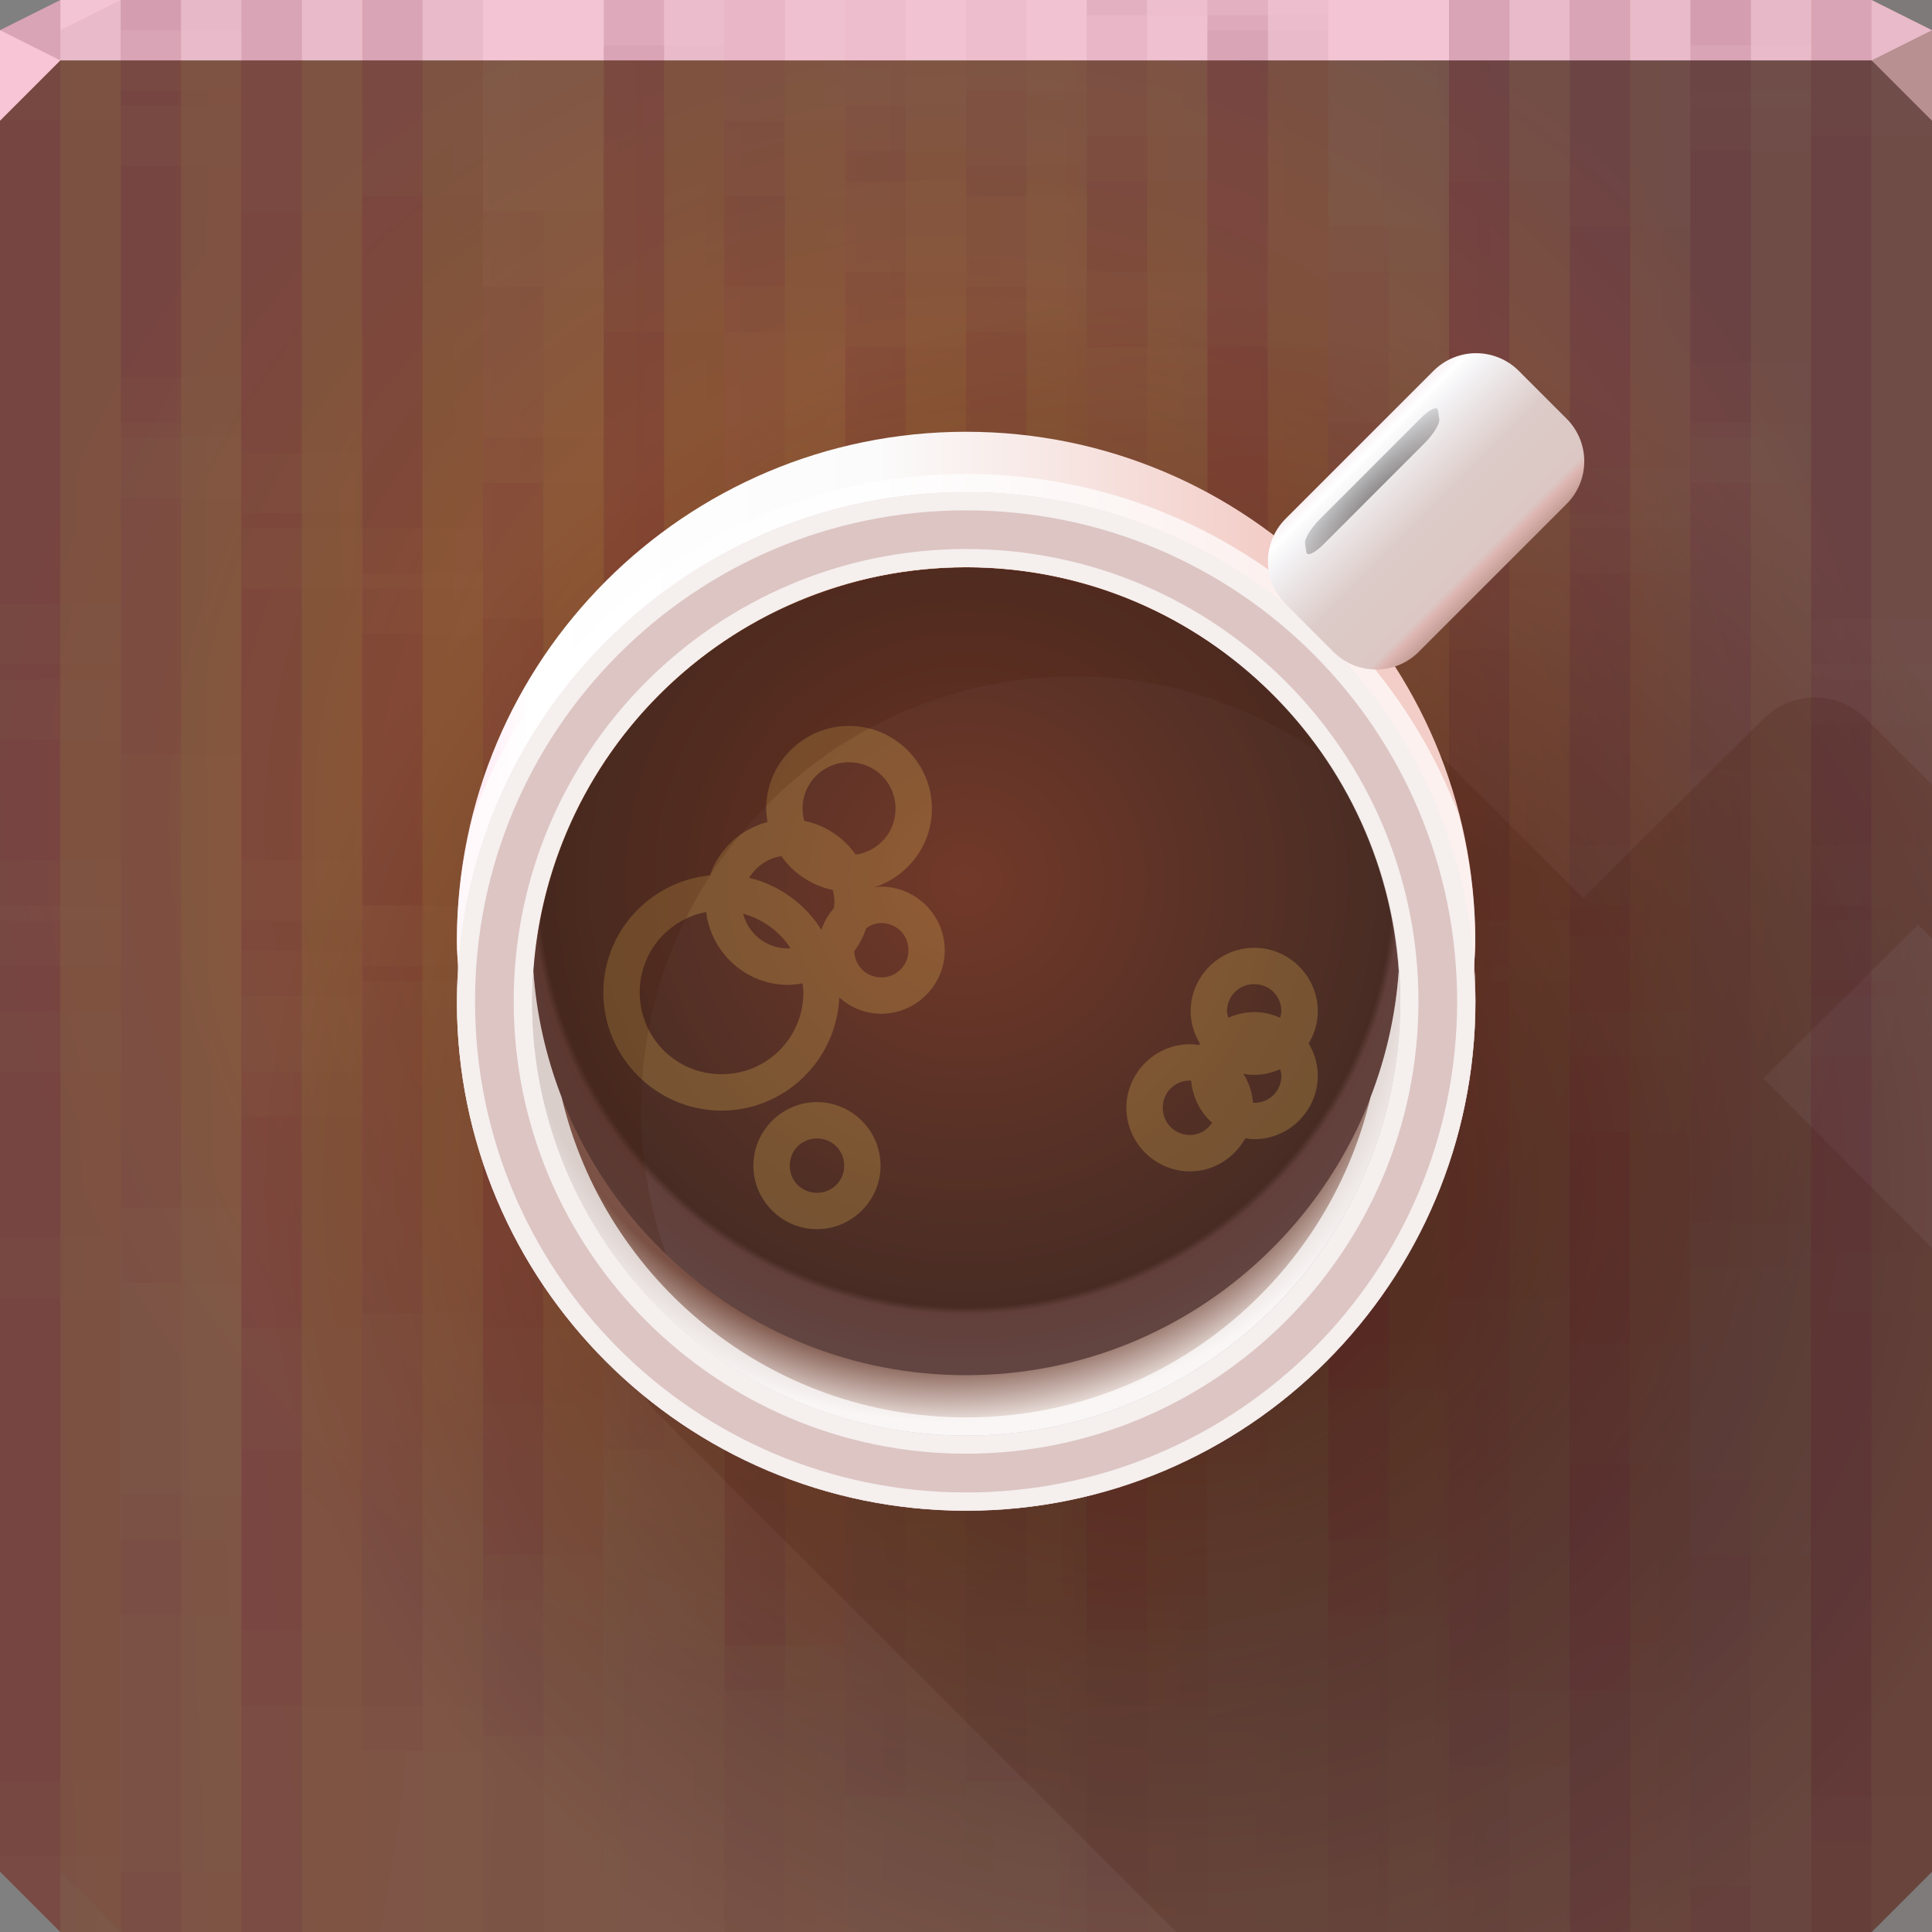 <?xml version="1.0" encoding="UTF-8"?>
<!-- Created with Inkscape (http://www.inkscape.org/) -->
<svg width="64" height="64" version="1.1" xmlns="http://www.w3.org/2000/svg" xmlns:cc="http://creativecommons.org/ns#" xmlns:dc="http://purl.org/dc/elements/1.1/" xmlns:rdf="http://www.w3.org/1999/02/22-rdf-syntax-ns#" xmlns:xlink="http://www.w3.org/1999/xlink">
	<rect width="100%" height="100%" fill="#808080" stroke="none"/>
	<defs>
		<linearGradient id="a">
			<stop stop-color="#000000" stop-opacity=".504" offset="0"/>
			<stop stop-color="#000000" stop-opacity="0" offset="1"/>
		</linearGradient>
		<radialGradient id="d" cx="31.826" cy="27.069" r="32" gradientTransform="matrix(1 0 0 .969 0 1.031)" gradientUnits="userSpaceOnUse">
			<stop stop-color="#9e6431" offset="0"/>
			<stop stop-color="#6f5c53" offset="1"/>
		</radialGradient>
		<radialGradient id="c" cx="76.364" cy="206.79" r="32" gradientTransform="matrix(-0 20.088 -1.416 0 304.34 -1517.8)" gradientUnits="userSpaceOnUse">
			<stop stop-color="#d4440c" stop-opacity=".163" offset="0"/>
			<stop stop-color="#722834" stop-opacity=".192" offset="1"/>
		</radialGradient>
		<radialGradient id="b" cx="101.47" cy="178.01" r="32" gradientTransform="matrix(-1.4403e-5 .922 -.952 0 208.37 -54.215)" gradientUnits="userSpaceOnUse" xlink:href="#a"/>
		<radialGradient id="g" cx="15" cy="14.153" r="10" gradientTransform="matrix(1.627 0 0 1.627 -9.413 -9.818)" gradientUnits="userSpaceOnUse">
			<stop stop-color="#723929" offset="0"/>
			<stop stop-color="#482c24" offset=".604"/>
			<stop stop-color="#623f3a" offset=".614"/>
			<stop stop-color="#615b5d" offset="1"/>
		</radialGradient>
		<linearGradient id="i" x1="14.696" x2="42.039" y1="23.236" y2="23.236" gradientUnits="userSpaceOnUse">
			<stop stop-color="#ffdeee" offset="0"/>
			<stop stop-color="#ffffff" offset=".105"/>
			<stop stop-color="#fbfbfb" offset=".526"/>
			<stop stop-color="#f3cdc7" offset="1"/>
		</linearGradient>
		<radialGradient id="f" cx="31.457" cy="24.743" r="14.381" gradientTransform="matrix(1.151 6.616e-8 -6.2947e-8 1.095 -4.843 4.256)" gradientUnits="userSpaceOnUse">
			<stop stop-color="#b88c7f" offset="0"/>
			<stop stop-color="#7a5144" offset=".866"/>
			<stop stop-color="#ebdfdb" offset="1"/>
		</radialGradient>
		<radialGradient id="e" cx="28.447" cy="4.361" r="1.847" gradientTransform="matrix(.749 .749 -1.917 1.917 17.612 -23.385)" gradientUnits="userSpaceOnUse" xlink:href="#a"/>
		<linearGradient id="h" x1="30.195" x2="34.221" y1="3.634" y2="7.66" gradientUnits="userSpaceOnUse">
			<stop stop-color="#f0dbe5" offset="0"/>
			<stop stop-color="#ffffff" offset=".139"/>
			<stop stop-color="#f3f2f4" offset=".227"/>
			<stop stop-color="#dccbc8" offset=".558"/>
			<stop stop-color="#dcc7c4" offset=".882"/>
			<stop stop-color="#ddb6b2" offset=".918"/>
			<stop stop-color="#c19a93" offset="1"/>
		</linearGradient>
	</defs>
	<path d="m0 2v60l2 2h60l2-2v-60h-32z" color="#000000" fill="url(#d)"/>
	<path d="m0 2v60l2 2h60l2-2v-60h-32z" color="#000000" fill="url(#b)"/>
	<path d="m0 2v60l2 2h60l2-2v-60h-32z" color="#000000" fill="url(#c)"/>
	<path d="m2 0-2 1v1h64v-1l-2-1h-30z" color="#000000" fill="#f3c4d3"/>
	<g fill="#550022">
		<g transform="translate(0,-14.5)" fill-opacity=".036">
			<path transform="translate(0,14.5)" d="m2 0-2 1v21.5h2zm2 0v3.5h2v-3.5zm4 0v17.5h2v-17.5zm4 0v32.5h2v-32.5zm8 0v27.5h2v-27.5zm16 0v0.5h2v-0.5zm12 0v19.5h2v-19.5zm4 0v33.5h2v-33.5zm4 0v14.5h2v-14.5zm4 0v30.5h2v-30.5zm-20 0.5v37h2v-37zm-36 5v37h2v-37zm28 0v37h2v-37zm-8 1v37h2v-37zm-8 3v37h2v-37zm12 2v37h2v-37zm16 5v37h2v-37zm-36 3v37h2v-37zm28 0v37h2v-37zm12 2v37h2v-37zm-48 3v37h2v-37zm60 8v31.5h2v-31.5zm-8 5v26.5h2v-26.5zm4 14v12.5h2v-12.5z" color="#000000"/>
			<path transform="translate(0,14.5)" d="m2 0-2 1v29h2zm2 0v14h2v-14zm4 0v33h2v-33zm4 0v19h2v-19zm8 0v37h2v-37zm20 0v27h2v-27zm8 0v32h2v-32zm4 0v17h2v-17zm4 0v3h2v-3zm4 0v22h2v-22zm-32 5v37h2v-37zm28 0v37h2v-37zm-20 1v37h2v-37zm8 3v37h2v-37zm-12 2v37h2v-37zm-16 5v37h2v-37zm8 3v37h2v-37zm28 0v37h2v-37zm-40 2v37h2v-37zm48 3v37h2v-37zm-60 8v30l2 2v-32zm8 5v27h2v-27zm-4 14v13h2v-13z" color="#000000"/>
			<path transform="translate(0,14.5)" d="m2 0-2 1v27.5h2zm2 0v12.5h2v-12.5zm4 0v31.5h2v-31.5zm4 0v17.5h2v-17.5zm8 0v35.5h2v-35.5zm20 0v25.5h2v-25.5zm8 0v30.5h2v-30.5zm4 0v15.5h2v-15.5zm4 0v1.5h2v-1.5zm4 0v20.5h2v-20.5zm-32 3.5v37h2v-37zm28 0v37h2v-37zm-20 1v37h2v-37zm8 3v37h2v-37zm-12 2v37h2v-37zm-16 5v37h2v-37zm8 3v37h2v-37zm28 0v37h2v-37zm-40 2v37h2v-37zm48 3v37h2v-37zm-60 8v31.5l2 2v-33.5zm8 5v28.5h2v-28.5zm-4 14v14.5h2v-14.5z" color="#000000"/>
			<path transform="translate(0,14.5)" d="m2 0-2 1v19h2zm2 0v1h2v-1zm4 0v15h2v-15zm4 0v30h2v-30zm8 0v25h2v-25zm20 0v35h2v-35zm8 0v17h2v-17zm4 0v31h2v-31zm4 0v12h2v-12zm4 0v28h2v-28zm-56 3v37h2v-37zm28 0v37h2v-37zm-8 1v37h2v-37zm-8 3v37h2v-37zm12 2v37h2v-37zm16 5v37h2v-37zm-36 3v37h2v-37zm28 0v37h2v-37zm12 2v37h2v-37zm-48 3v37h2v-37zm60 8v34h2v-34zm-8 5v29h2v-29zm4 14v15h2v-15z" color="#000000"/>
			<path transform="translate(0,14.5)" d="m2 0-2 1v32.5h2zm2 0v14.5h2v-14.5zm4 0v28.5h2v-28.5zm16 0v9.5h2v-9.5zm8 0v6.5h2v-6.5zm4 0v11.5h2v-11.5zm12 0v30.5h2v-30.5zm8 0v25.5h2v-25.5zm-36 1.5v37h2v-37zm40 3v37h2v-37zm-48 2v37h2v-37zm40 1v37h2v-37zm-12 4v37h2v-37zm-36 5v37h2v-37zm28 0v37h2v-37zm-8 1v37h2v-37zm-8 3v37h2v-37zm12 2v37h2v-37zm16 5v36.5h2v-36.5zm-36 3v33.5h2v-33.5zm28 0v33.5h2v-33.5zm12 2v31.5h2v-31.5zm-48 3v26.5l2 2v-28.5zm60 8v20.5h2v-20.5zm-8 5v15.5h2v-15.5zm4 14v1.5h2v-1.5z" color="#000000"/>
			<path transform="translate(0,14.5)" d="m4 0v25h2v-25zm8 0v30h2v-30zm12 0v11h2v-11zm4 0v6h2v-6zm8 0v9h2v-9zm16 0v28h2v-28zm4 0v14h2v-14zm4 0v33h2v-33zm-20 1v37h2v-37zm-40 3v37h2v-37zm48 2v37h2v-37zm-40 1v37h2v-37zm12 4v37h2v-37zm8 5v37h2v-37zm28 0v37h2v-37zm-20 1v37h2v-37zm8 3v37h2v-37zm-12 2v37h2v-37zm-16 5v37h2v-37zm8 3v34h2v-34zm28 0v34h2v-34zm-40 2v32h2v-32zm48 3v29h2v-29zm-60 8v19l2 2v-21zm8 5v16h2v-16zm-4 14v2h2v-2z" color="#000000"/>
		</g>
		<g transform="translate(2,-14.5)" fill-opacity=".015">
			<path transform="translate(0,14.5)" d="m2 0-2 1v21.5h2zm2 0v3.5h2v-3.5zm4 0v17.5h2v-17.5zm4 0v32.5h2v-32.5zm8 0v27.5h2v-27.5zm16 0v0.5h2v-0.5zm12 0v19.5h2v-19.5zm4 0v33.5h2v-33.5zm4 0v14.5h2v-14.5zm4 0v30.5h2v-30.5zm-20 0.5v37h2v-37zm-36 5v37h2v-37zm28 0v37h2v-37zm-8 1v37h2v-37zm-8 3v37h2v-37zm12 2v37h2v-37zm16 5v37h2v-37zm-36 3v37h2v-37zm28 0v37h2v-37zm12 2v37h2v-37zm-48 3v37h2v-37zm60 8v31.5h2v-31.5zm-8 5v26.5h2v-26.5zm4 14v12.5h2v-12.5z" color="#000000"/>
			<path transform="translate(0,14.5)" d="m2 0-2 1v29h2zm2 0v14h2v-14zm4 0v33h2v-33zm4 0v19h2v-19zm8 0v37h2v-37zm20 0v27h2v-27zm8 0v32h2v-32zm4 0v17h2v-17zm4 0v3h2v-3zm4 0v22h2v-22zm-32 5v37h2v-37zm28 0v37h2v-37zm-20 1v37h2v-37zm8 3v37h2v-37zm-12 2v37h2v-37zm-16 5v37h2v-37zm8 3v37h2v-37zm28 0v37h2v-37zm-40 2v37h2v-37zm48 3v37h2v-37zm-60 8v30l2 2v-32zm8 5v27h2v-27zm-4 14v13h2v-13z" color="#000000"/>
			<path transform="translate(0,14.5)" d="m2 0-2 1v27.5h2zm2 0v12.5h2v-12.5zm4 0v31.5h2v-31.5zm4 0v17.5h2v-17.5zm8 0v35.5h2v-35.5zm20 0v25.5h2v-25.5zm8 0v30.5h2v-30.5zm4 0v15.5h2v-15.5zm4 0v1.5h2v-1.5zm4 0v20.5h2v-20.5zm-32 3.5v37h2v-37zm28 0v37h2v-37zm-20 1v37h2v-37zm8 3v37h2v-37zm-12 2v37h2v-37zm-16 5v37h2v-37zm8 3v37h2v-37zm28 0v37h2v-37zm-40 2v37h2v-37zm48 3v37h2v-37zm-60 8v31.5l2 2v-33.5zm8 5v28.5h2v-28.5zm-4 14v14.5h2v-14.5z" color="#000000"/>
			<path transform="translate(0,14.5)" d="m2 0-2 1v19h2zm2 0v1h2v-1zm4 0v15h2v-15zm4 0v30h2v-30zm8 0v25h2v-25zm20 0v35h2v-35zm8 0v17h2v-17zm4 0v31h2v-31zm4 0v12h2v-12zm4 0v28h2v-28zm-56 3v37h2v-37zm28 0v37h2v-37zm-8 1v37h2v-37zm-8 3v37h2v-37zm12 2v37h2v-37zm16 5v37h2v-37zm-36 3v37h2v-37zm28 0v37h2v-37zm12 2v37h2v-37zm-48 3v37h2v-37zm60 8v34h2v-34zm-8 5v29h2v-29zm4 14v15h2v-15z" color="#000000"/>
			<path transform="translate(0,14.5)" d="m2 0-2 1v32.5h2zm2 0v14.5h2v-14.5zm4 0v28.5h2v-28.5zm16 0v9.5h2v-9.5zm8 0v6.5h2v-6.5zm4 0v11.5h2v-11.5zm12 0v30.5h2v-30.5zm8 0v25.5h2v-25.5zm-36 1.5v37h2v-37zm40 3v37h2v-37zm-48 2v37h2v-37zm40 1v37h2v-37zm-12 4v37h2v-37zm-36 5v37h2v-37zm28 0v37h2v-37zm-8 1v37h2v-37zm-8 3v37h2v-37zm12 2v37h2v-37zm16 5v36.5h2v-36.5zm-36 3v33.5h2v-33.5zm28 0v33.5h2v-33.5zm12 2v31.5h2v-31.5zm-48 3v26.5l2 2v-28.5zm60 8v20.5h2v-20.5zm-8 5v15.5h2v-15.5zm4 14v1.5h2v-1.5z" color="#000000"/>
			<path transform="translate(0,14.5)" d="m4 0v25h2v-25zm8 0v30h2v-30zm12 0v11h2v-11zm4 0v6h2v-6zm8 0v9h2v-9zm16 0v28h2v-28zm4 0v14h2v-14zm4 0v33h2v-33zm-20 1v37h2v-37zm-40 3v37h2v-37zm48 2v37h2v-37zm-40 1v37h2v-37zm12 4v37h2v-37zm8 5v37h2v-37zm28 0v37h2v-37zm-20 1v37h2v-37zm8 3v37h2v-37zm-12 2v37h2v-37zm-16 5v37h2v-37zm8 3v34h2v-34zm28 0v34h2v-34zm-40 2v32h2v-32zm48 3v29h2v-29zm-60 8v19l2 2v-21zm8 5v16h2v-16zm-4 14v2h2v-2z" color="#000000"/>
		</g>
	</g>
	<g transform="matrix(1.205 0 0 1.205 9.111 9.075)">
		<path transform="matrix(.83 0 0 .83 -7.563 -7.533)" d="m43.938 22.25c-0.616 0-1.247 0.216-1.719 0.688l-20.438 20.469c-0.944 0.944-0.944 2.462 0 3.406l17.188 17.188h23.031l2-2v-20.656l-5.594-5.625 5.125-5.094 0.469 0.469v-5.094l-2.188-2.188c-0.944-0.944-2.462-0.944-3.406 0l-5.969 5.938-6.812-6.812c-0.472-0.472-1.072-0.688-1.688-0.688z" color="#000000" fill="#421300" fill-opacity=".164"/>
		<g>
			<path d="m19 6c-7.732 0-14 6.268-14 14s6.268 14 14 14 14-6.268 14-14-6.268-14-14-14zm0 2.062c6.587 0 11.938 5.351 11.938 11.938s-5.351 11.938-11.938 11.938-11.938-5.351-11.938-11.938 5.351-11.938 11.938-11.938z" color="#000000" fill="#ecedef"/>
			<path transform="matrix(1.193 0 0 1.193 1.111 .919)" d="m25 16a10 10 0 0 1-10 10 10 10 0 0 1-10-10 10 10 0 0 1 10-10 10 10 0 0 1 10 10z" color="#000000" fill="url(#g)"/>
			<path transform="translate(2,-1)" d="m13.781 13.424c-1.252 0-2.279 1.025-2.279 2.277 0 0.126 0.017 0.247 0.037 0.367-0.742 0.192-1.336 0.746-1.584 1.465-1.637 0.164-2.93 1.538-2.93 3.217 0 1.789 1.461 3.25 3.25 3.25 1.741 0 3.16-1.387 3.236-3.109 0.309 0.274 0.71 0.447 1.152 0.447 0.959 0 1.748-0.787 1.748-1.746s-0.789-1.748-1.748-1.748c-0.068 0-0.133 0.012-0.199 0.02 0.919-0.294 1.594-1.149 1.594-2.162 0-1.252-1.025-2.277-2.277-2.277zm0 1c0.712 0 1.277 0.566 1.277 1.277 0 0.649-0.472 1.174-1.096 1.262-0.33-0.47-0.831-0.81-1.412-0.928-0.029-0.107-0.049-0.217-0.049-0.334 0-0.712 0.568-1.277 1.279-1.277zm-1.861 2.582c0.331 0.469 0.832 0.81 1.412 0.928 0.028 0.106 0.047 0.216 0.047 0.332 0 0.06-0.01 0.117-0.018 0.174-0.151 0.17-0.266 0.369-0.342 0.588-0.446-0.706-1.153-1.226-1.986-1.428 0.195-0.312 0.504-0.54 0.887-0.594zm-2.068 1.535c0.139 1.122 1.092 2.002 2.25 2.002 0.136 0 0.268-0.018 0.398-0.041 0.009 0.083 0.025 0.163 0.025 0.248 0 1.249-1.001 2.25-2.25 2.25s-2.25-1.001-2.25-2.25c0-1.103 0.783-2.012 1.826-2.209zm1.016 0.047c0.544 0.148 1.005 0.487 1.301 0.949-0.022 0.001-0.044 0.006-0.066 0.006-0.599 0-1.093-0.403-1.234-0.955zm3.797 0.256c0.419 0 0.748 0.329 0.748 0.748s-0.329 0.746-0.748 0.746c-0.41 0-0.728-0.315-0.742-0.721 0.143-0.191 0.253-0.405 0.33-0.635 0.119-0.08 0.255-0.139 0.412-0.139zm10.254 0.68c-0.959 0-1.748 0.787-1.748 1.746 0 0.323 0.096 0.624 0.252 0.885-0.008 0.014-0.015 0.029-0.023 0.043-0.082-0.012-0.163-0.023-0.248-0.023-0.959 0-1.748 0.789-1.748 1.748s0.789 1.748 1.748 1.748c0.655 0 1.223-0.372 1.522-0.91 0.081 0.012 0.162 0.025 0.246 0.025 0.959 0 1.746-0.787 1.746-1.746 0-0.323-0.095-0.624-0.25-0.885 0.155-0.261 0.25-0.561 0.25-0.885 0-0.959-0.787-1.746-1.746-1.746zm0 1c0.419 0 0.746 0.327 0.746 0.746 0 0.063-0.021 0.119-0.035 0.178-0.218-0.099-0.458-0.156-0.711-0.156-0.254 0-0.494 0.059-0.713 0.158-0.015-0.059-0.035-0.116-0.035-0.18 0-0.419 0.329-0.746 0.748-0.746zm0.711 2.338c0.014 0.059 0.035 0.114 0.035 0.178 0 0.419-0.327 0.746-0.746 0.746-0.013 0-0.023-0.007-0.035-0.008-0.024-0.288-0.115-0.557-0.264-0.789 0.098 0.017 0.196 0.029 0.299 0.029 0.253 0 0.493-0.058 0.711-0.156zm-2.478 0.312c0.012 0 0.022 0.005 0.033 0.006 0.038 0.457 0.251 0.864 0.576 1.154-0.133 0.199-0.347 0.336-0.609 0.336-0.419 0-0.748-0.329-0.748-0.748s0.329-0.748 0.748-0.748zm-10.254 0.592c-0.959 0-1.748 0.789-1.748 1.748 0 0.959 0.789 1.746 1.748 1.746s1.748-0.787 1.748-1.746-0.789-1.748-1.748-1.748zm0 1c0.419 0 0.748 0.329 0.748 0.748s-0.329 0.746-0.748 0.746-0.748-0.327-0.748-0.746c0-0.419 0.329-0.748 0.748-0.748z" color="#000000" fill="#e3b655" fill-opacity=".274" style="text-decoration-line:none;text-indent:0;text-transform:none"/>
			<path d="m19 8.062c-6.587 0-11.938 5.351-11.938 11.938 0 4.061 2.056 7.628 5.156 9.781-1.339-1.928-2.156-4.256-2.156-6.781 0-6.587 5.351-11.938 11.938-11.938 2.525 0 4.853 0.817 6.781 2.156-2.154-3.101-5.72-5.156-9.781-5.156z" color="#000000" fill="#421300" fill-opacity=".164"/>
			<path transform="matrix(.83 0 0 .83 -7.563 -7.533)" d="m32 14.303c-9.315 0-16.865 7.552-16.865 16.867 0 0.338 0.031 0.667 0.051 1 0.52-8.847 7.837-15.867 16.814-15.867s16.294 7.021 16.814 15.867c0.02-0.333 0.051-0.662 0.051-1 1e-6 -9.315-7.551-16.867-16.865-16.867z" color="#000000" fill="url(#i)"/>
			<path transform="matrix(.83 0 0 .83 -7.563 -7.533)" d="m17.67 32.17c-0.023 0.331-0.051 0.663-0.051 1 0 7.935 6.446 14.381 14.381 14.381s14.381-6.446 14.381-14.381c0-0.337-0.028-0.669-0.051-1-0.517 7.467-6.733 13.381-14.33 13.381s-13.813-5.914-14.33-13.381z" color="#000000" fill="url(#f)"/>
			<path d="m19 6c-7.732 0-14 6.268-14 14s6.268 14 14 14 14-6.268 14-14-6.268-14-14-14zm0 2.062c6.587 0 11.938 5.351 11.938 11.938s-5.351 11.938-11.938 11.938-11.938-5.351-11.938-11.938 5.351-11.938 11.938-11.938z" color="#000000" fill="#dcc5c2"/>
			<path transform="matrix(.83 0 0 .83 -7.563 -7.533)" d="m32 15.701c-7.47 0-13.833 4.709-16.328 11.311-0.339 1.333-0.537 2.72-0.537 4.158 0 0.334 0.031 0.661 0.051 0.99-1.94e-4 0.003 1.92e-4 0.006 0 0.01-0.02 0.333-0.051 0.662-0.051 1 0 9.315 7.551 16.865 16.865 16.865s16.865-7.551 16.865-16.865c0-0.338-0.031-0.667-0.051-1 0.02-0.333 0.051-0.662 0.051-1 1e-6 -1.438-0.199-2.826-0.537-4.158-2.495-6.602-8.858-11.311-16.328-11.311zm0 1.205c8.989 0 16.264 7.274 16.264 16.264s-7.274 16.264-16.264 16.264-16.264-7.274-16.264-16.264 7.274-16.264 16.264-16.264zm0 1.279c-8.261 0-14.984 6.723-14.984 14.984 0 8.261 6.723 14.982 14.984 14.982s14.984-6.721 14.984-14.982c0-8.261-6.723-14.984-14.984-14.984zm0 0.604c7.598 0 13.814 5.913 14.33 13.381-0.101 1.463-0.427 2.863-0.934 4.174-1.436 6.076-6.883 10.604-13.396 10.604-6.513 0-11.957-4.526-13.395-10.6-0.507-1.312-0.834-2.713-0.936-4.178 0.516-7.468 6.732-13.381 14.33-13.381z" color="#000000" color-rendering="auto" dominant-baseline="auto" fill="#ffffff" fill-opacity=".716" image-rendering="auto" shape-rendering="auto" solid-color="#000000" style="font-feature-settings:normal;font-variant-alternates:normal;font-variant-caps:normal;font-variant-ligatures:normal;font-variant-numeric:normal;font-variant-position:normal;isolation:auto;mix-blend-mode:normal;shape-padding:0;text-decoration-color:#000000;text-decoration-line:none;text-decoration-style:solid;text-indent:0;text-orientation:mixed;text-transform:none;white-space:normal"/>
			<path d="m29.094 10.387-1.311-1.311c-0.65-0.65-0.65-1.698 0-2.348l4.062-4.062c0.65-0.65 1.698-0.65 2.348 0l1.311 1.311c0.65 0.65 0.65 1.698 1e-6 2.348l-4.062 4.062c-0.65 0.65-1.698 0.65-2.348 0z" color="#000000" fill="url(#h)"/>
			<path d="m28.352 7.65-0.037-0.247c-0.019-0.122 0.161-0.416 0.403-0.658l2.781-2.783c0.242-0.242 0.452-0.338 0.47-0.216l0.037 0.247c0.019 0.122-0.161 0.416-0.403 0.658l-2.781 2.783c-0.242 0.242-0.452 0.338-0.47 0.216z" color="#000000" fill="url(#e)"/>
		</g>
	</g>
	<path d="m64 4-2-2 2-1z" fill="#b99092"/>
	<path d="m0 1v3l2-2z" fill="#f7c5d5"/>
</svg>
